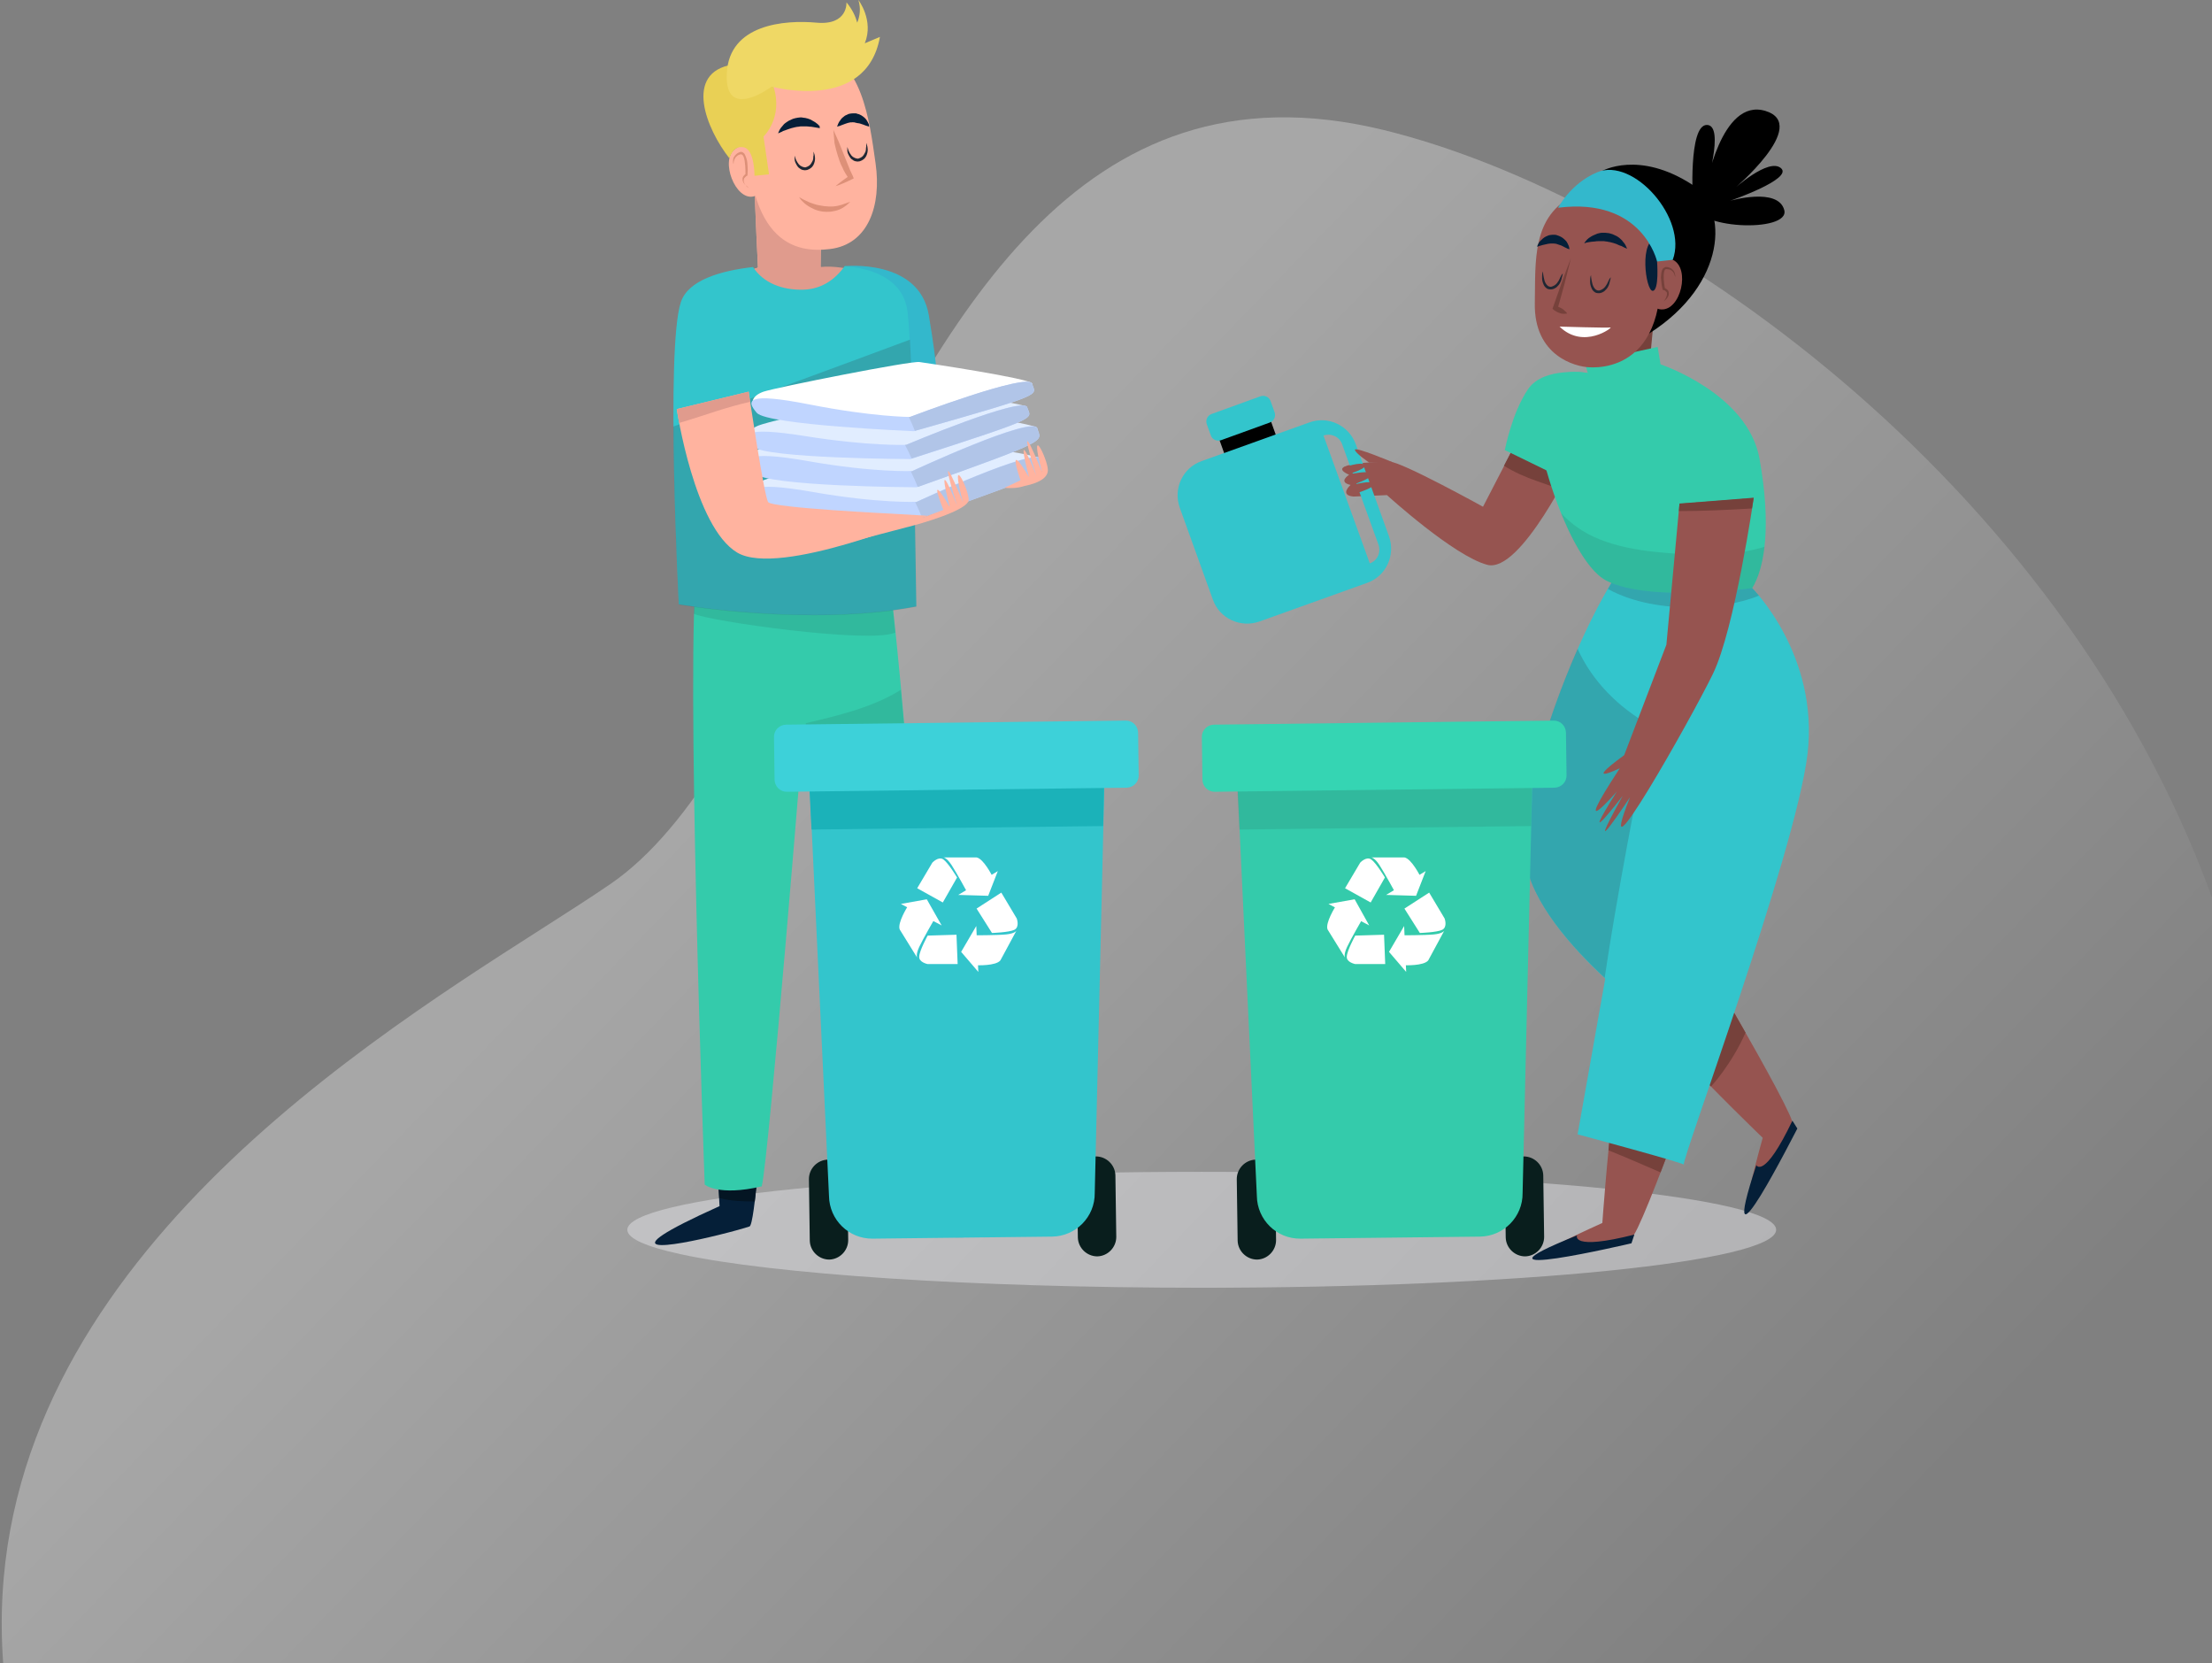 <?xml version="1.0" encoding="UTF-8"?>
<svg width="878px" height="660px" viewBox="0 0 878 660" version="1.1" xmlns="http://www.w3.org/2000/svg" xmlns:xlink="http://www.w3.org/1999/xlink">
    <rect x="0" y="0" width="878" height="660" fill="#808080" stroke="none"/>
    <title>home-background</title>
    <defs>
        <linearGradient x1="42.039%" y1="34.078%" x2="98.86%" y2="73.809%" id="linearGradient-1">
            <stop stop-color="#FFFFFF" offset="0%"></stop>
            <stop stop-color="#FFFFFF" stop-opacity="0" offset="100%"></stop>
        </linearGradient>
    </defs>
    <g id="Page-1" stroke="none" stroke-width="1" fill="none" fill-rule="evenodd">
        <g id="home-background">
            <path d="M868.075,660 L1.269,660 C-9.706,512.198 136.012,419.063 215.18,368.462 C225.465,361.889 234.626,356.033 242.175,350.869 C275.263,328.232 299.799,278.801 325.894,226.228 C373.97,129.372 427.337,21.855 549.226,51.591 C656.389,77.802 817.447,189.332 878,356.181 L878,633.297 C874.996,642.129 871.691,651.031 868.075,660 Z" id="Path" fill="url(#linearGradient-1)" opacity="0.304"></path>
            <path d="M477,465 C351.079,465 249,475.297 249,488 C249,491.446 256.511,494.715 269.972,497.649 C306.134,505.532 385.236,511 477,511 C602.921,511 705,500.703 705,488 C705,475.297 602.921,465 477,465 Z" id="Path" fill-opacity="0.411" fill="#F0F0F5" fill-rule="nonzero"></path>
            <path d="M683.38,398.817 C683.38,398.817 651.032,491.056 647.566,491.056 C644.1,491.056 574.782,512.963 636.013,485.291 C636.013,485.291 642.945,384.981 653.343,380.369 C663.74,375.758 683.38,398.817 683.38,398.817 Z" id="Path" fill="#965450" fill-rule="nonzero"></path>
            <path d="M659.119,465.229 C669.632,437.903 683.381,398.817 683.381,398.817 C683.381,398.817 663.74,375.758 653.343,380.369 C646.642,383.367 641.328,426.489 638.439,456.466 C645.371,459.234 652.187,462.231 659.119,465.229 Z" id="Path" fill="#76413B" fill-rule="nonzero"></path>
            <path d="M625.962,490.249 C625.962,490.249 623.305,496.36 648.721,489.903 L647.566,493.362 C647.566,493.362 575.938,510.196 625.962,490.249 Z" id="Path" fill="#051F38" fill-rule="nonzero"></path>
            <path d="M663.74,359.731 C663.74,359.731 713.764,443.784 711.569,446.436 C709.374,449.087 681.647,516.191 699.669,451.509 C699.669,451.509 627.117,381.753 630.236,370.8 C633.471,359.962 663.74,359.731 663.74,359.731 Z" id="Path" fill="#965450" fill-rule="nonzero"></path>
            <path d="M697.128,462.347 C697.128,462.347 700.132,468.342 711.454,444.706 L713.418,447.819 C713.302,447.819 680.261,513.539 697.128,462.347 Z" id="Path" fill="#051F38" fill-rule="nonzero"></path>
            <path d="M692.854,409.771 C679.452,386.134 663.74,359.731 663.74,359.731 C663.74,359.731 633.471,359.962 630.236,370.8 C628.157,377.833 657.964,409.655 679.106,431.101 C679.221,431.216 687.424,422.108 692.854,409.771 Z" id="Path" fill="#76413B" fill-rule="nonzero"></path>
            <path d="M695.51,233.364 C695.51,233.364 664.894,199.351 646.987,220.681 C629.08,242.011 601.353,312.343 605.396,341.168 C607.823,358.117 624.112,376.219 637.167,388.325 L626.192,450.125 C626.192,450.125 671.248,462.231 668.36,462.231 C666.627,462.231 712.839,338.286 717.46,299.084 C722.082,259.883 695.51,233.364 695.51,233.364 Z" id="Path" fill="#33C5CC" fill-rule="nonzero"></path>
            <path d="M672.059,240.974 C680.608,240.858 689.966,239.705 698.168,236.362 C696.551,234.402 695.511,233.364 695.511,233.364 C695.511,233.364 664.896,199.351 646.989,220.681 C644.216,224.025 641.212,228.406 638.208,233.71 C648.26,239.244 660.968,241.204 672.059,240.974 Z" id="Path" fill="#352C38" fill-rule="nonzero" opacity="0.2"></path>
            <path d="M626.193,257.461 C613.485,286.401 602.741,322.374 605.398,341.053 C607.708,357.886 623.883,375.873 636.937,387.979 C641.559,356.618 649.992,313.035 655.076,287.9 C642.483,280.752 632.085,270.49 626.193,257.461 Z" id="Path" fill="#352C38" fill-rule="nonzero" opacity="0.2"></path>
            <path d="M607.131,165.337 L588.646,201.08 C588.646,201.08 556.298,183.209 551.676,183.209 C547.055,183.209 525.105,183.785 535.502,188.397 C535.502,188.397 530.881,191.279 536.08,192.432 C536.08,192.432 531.459,196.468 537.235,197.044 L550.521,196.468 C550.521,196.468 577.093,220.681 590.379,224.139 C603.665,227.598 625.038,182.632 625.038,182.632 L607.131,165.337 Z" id="Path" fill="#965450" fill-rule="nonzero"></path>
            <path d="M610.135,190.934 C613.023,191.972 616.027,193.01 619.031,194.047 C622.728,187.591 625.038,182.517 625.038,182.517 L607.131,165.223 L596.964,184.823 C601.008,187.36 605.514,189.32 610.135,190.934 Z" id="Path" fill="#76413B" fill-rule="nonzero"></path>
            <path d="M630.236,148.043 C630.236,148.043 612.907,145.161 606.552,154.385 C600.198,163.608 597.31,178.597 597.31,178.597 L622.149,190.704 L630.236,148.043 Z" id="Path" fill="#34CBAB" fill-rule="nonzero"></path>
            <path d="M620.648,180.673 C614.294,175.715 607.015,169.489 602.279,161.994 C598.813,170.065 597.195,178.482 597.195,178.482 L622.034,190.588 L623.536,182.748 C622.612,182.172 621.572,181.48 620.648,180.673 Z" id="Path" fill="#34CBAB" fill-rule="nonzero" opacity="0.1"></path>
            <path d="M508.699,178.943 C509.392,180.788 508.353,182.863 506.504,183.555 L492.872,188.513 C491.023,189.205 488.944,188.167 488.25,186.322 L482.821,171.218 C482.127,169.373 483.167,167.298 485.016,166.606 L498.648,161.648 C500.497,160.957 502.576,161.994 503.269,163.839 L508.699,178.943 Z" id="Path" fill="#000000" fill-rule="nonzero"></path>
            <path d="M519.674,167.644 L476.928,182.979 C469.419,185.63 465.607,193.932 468.264,201.426 L481.434,237.976 C484.091,245.47 492.409,249.275 499.919,246.623 L542.665,231.289 C550.174,228.637 553.987,220.335 551.33,212.841 L538.159,176.291 C535.387,168.797 527.184,164.877 519.674,167.644 Z M547.171,216.185 C548.21,219.182 546.708,222.526 543.705,223.564 L525.335,172.832 C528.339,171.795 531.69,173.294 532.729,176.291 L547.171,216.185 Z" id="Shape" fill="#33C5CC" fill-rule="nonzero"></path>
            <path d="M505.926,163.608 C506.504,165.223 505.695,167.067 504.078,167.644 L484.669,174.677 C483.051,175.254 481.203,174.447 480.625,172.832 L479.008,168.336 C478.43,166.722 479.239,164.877 480.856,164.3 L500.265,157.267 C501.883,156.691 503.731,157.498 504.309,159.112 L505.926,163.608 Z" id="Path" fill="#33C5CC" fill-rule="nonzero"></path>
            <path d="M533.191,185.515 C533.191,185.515 540.47,182.979 541.741,184.477 C542.896,185.861 535.618,187.936 535.964,188.052 C536.195,188.167 543.82,186.438 544.513,188.052 C545.207,189.666 536.426,192.548 536.426,192.548 C536.426,192.548 544.744,190.242 545.322,191.972 C545.9,193.701 536.657,196.238 536.657,196.238 L536.195,192.433 L535.618,188.052 L533.191,185.515 Z" id="Path" fill="#965450" fill-rule="nonzero"></path>
            <path d="M543.474,183.555 C543.474,183.555 537.813,179.75 537.813,178.482 C537.697,177.098 552.832,183.44 552.832,183.44 L543.474,183.555 Z" id="Path" fill="#965450" fill-rule="nonzero"></path>
            <path d="M655.075,145.161 C653.92,147.236 659.581,98.926 659.581,98.926 L633.356,116.567 C633.356,116.567 635.666,147.467 632.778,147.582 C631.623,147.582 627.117,149.312 622.149,151.156 C623.305,156.921 625.615,158.189 627.579,163.724 C642.252,163.609 658.195,163.263 667.206,149.888 C662.007,148.159 656.577,142.278 655.075,145.161 Z" id="Path" fill="#76413B" fill-rule="nonzero"></path>
            <path d="M630.236,148.043 L629.081,144.008 L657.964,137.666 L659.119,144.584 C659.119,144.584 693.778,156.114 698.399,182.056 C703.02,207.998 700.71,224.717 695.511,233.364 C695.511,233.364 655.075,239.129 637.746,230.482 C620.416,221.834 602.509,157.267 611.752,151.502 C620.994,145.737 630.236,148.043 630.236,148.043 Z" id="Path" fill="#34CBAB" fill-rule="nonzero"></path>
            <path d="M668.015,219.874 C654.151,219.067 637.168,217.453 625.615,208.921 C623.42,207.307 621.456,205.577 619.608,203.617 C624.807,216.415 631.276,227.253 637.746,230.482 C655.076,239.129 695.511,233.364 695.511,233.364 C697.822,229.559 699.555,224.14 700.363,216.992 C689.966,220.105 679.106,220.566 668.015,219.874 Z" id="Path" fill="#161826" fill-rule="nonzero" opacity="0.1"></path>
            <path d="M666.628,199.927 L696.088,197.621 C696.088,197.621 688.579,249.505 679.914,267.377 C671.25,285.248 631.392,355.58 646.988,316.378 C646.988,316.378 626.771,346.933 644.1,315.802 C644.1,315.802 625.038,340.591 641.789,314.073 C641.789,314.073 622.149,336.556 642.945,304.849 C642.945,304.849 627.348,312.343 644.678,299.66 L661.43,255.847 L666.628,199.927 Z" id="Path" fill="#965450" fill-rule="nonzero"></path>
            <path d="M695.395,201.772 C695.858,199.12 696.089,197.506 696.089,197.506 L666.628,199.812 L666.397,202.81 C675.986,202.81 685.691,202.349 695.395,201.772 Z" id="Path" fill="#76413B" fill-rule="nonzero"></path>
            <path d="M635.782,67.911 C635.782,67.911 650.455,59.379 671.943,73.445 C686.153,82.784 685.46,112.647 654.729,132.247 C618.222,155.538 635.782,67.911 635.782,67.911 Z" id="Path" fill="#000000" fill-rule="nonzero"></path>
            <path d="M656.116,83.822 C656.116,83.822 639.595,71.024 625.5,77.25 C607.709,85.321 609.557,104.114 609.21,120.141 C608.748,141.471 625.616,145.507 630.699,145.737 C638.208,146.198 668.824,144.354 656.116,83.822 Z" id="Path" fill="#965450" fill-rule="nonzero"></path>
            <path d="M657.733,103.769 C657.733,103.769 658.426,100.54 663.972,103.077 C671.019,106.42 667.207,123.254 659.35,122.793 C651.379,122.447 657.733,103.769 657.733,103.769 Z" id="Path" fill="#965450" fill-rule="nonzero"></path>
            <path d="M657.732,103.769 C657.732,103.769 658.657,115.298 655.999,115.414 C653.227,115.529 650.338,94.545 657.963,94.545 C665.588,94.775 657.732,103.769 657.732,103.769 Z" id="Path" fill="#051F38" fill-rule="nonzero"></path>
            <path d="M657.733,103.769 C657.733,103.769 652.072,78.172 618.453,82.438 C618.453,82.438 623.305,72.869 633.934,68.372 C648.375,62.261 669.979,86.82 663.971,103.077 C663.971,103.077 661.199,103.423 657.733,103.769 Z" id="Path" fill="#33B8CC" fill-rule="nonzero"></path>
            <path d="M671.943,80.132 C671.943,80.132 670.094,49.578 677.488,49.578 C684.882,49.578 676.91,75.29 676.91,75.29 C676.91,75.29 683.034,38.51 700.825,44.044 C718.617,49.578 687.886,75.29 687.886,75.29 C687.886,75.29 701.98,62.377 706.948,66.758 C711.8,71.024 686.73,79.671 686.73,79.671 C686.73,79.671 705.793,74.137 708.219,83.361 C710.645,92.469 671.365,91.201 671.943,80.132 Z" id="Path" fill="#000000" fill-rule="nonzero"></path>
            <path d="M610.134,97.889 C610.134,97.889 610.134,97.658 610.365,97.197 C610.596,96.736 610.827,96.159 611.405,95.583 C611.983,95.006 612.676,94.315 613.6,93.853 C613.831,93.738 614.062,93.623 614.409,93.507 C614.64,93.392 614.987,93.277 615.218,93.277 C615.564,93.277 615.795,93.162 616.142,93.162 L617.066,93.162 C617.644,93.162 618.221,93.392 618.799,93.623 C619.377,93.853 619.839,94.084 620.301,94.43 C620.763,94.776 621.11,95.122 621.456,95.468 C621.803,95.814 622.034,96.159 622.149,96.505 C622.265,96.621 622.38,96.851 622.38,96.966 C622.496,97.082 622.496,97.312 622.611,97.428 C622.727,97.774 622.843,98.004 622.843,98.235 C622.958,98.696 622.958,98.927 622.958,98.927 C622.958,98.927 622.727,98.811 622.265,98.696 C622.034,98.581 621.803,98.465 621.572,98.35 C621.341,98.235 620.994,98.12 620.647,97.889 C620.301,97.774 620.07,97.543 619.723,97.428 C619.377,97.312 619.03,97.197 618.683,97.082 C618.337,96.966 617.99,96.851 617.644,96.736 C617.297,96.736 616.951,96.621 616.604,96.621 L616.142,96.621 C616.026,96.621 615.795,96.621 615.564,96.621 C615.218,96.621 614.871,96.736 614.524,96.736 C614.178,96.851 613.831,96.851 613.485,96.966 C613.138,97.082 612.791,97.082 612.445,97.197 C611.752,97.428 611.174,97.543 610.827,97.658 C610.481,97.889 610.134,97.889 610.134,97.889 Z" id="Path" fill="#051F38" fill-rule="nonzero"></path>
            <path d="M619.03,129.595 C619.03,129.595 637.977,130.172 639.247,129.941 C640.403,129.711 628.619,138.935 619.03,129.595 Z" id="Path" fill="#FFFFFF" fill-rule="nonzero"></path>
            <path d="M620.301,108.496 C620.301,108.496 620.301,108.726 620.185,109.188 C620.07,109.649 619.954,110.225 619.723,111.032 C619.608,111.378 619.492,111.839 619.261,112.185 C619.145,112.416 619.03,112.647 618.914,112.762 C618.799,112.992 618.568,113.223 618.452,113.338 C618.106,113.684 617.759,114.145 617.181,114.376 C617.066,114.491 616.95,114.491 616.719,114.607 L616.373,114.722 C616.142,114.837 615.795,114.837 615.449,114.837 C614.871,114.837 614.178,114.722 613.716,114.261 C613.253,113.915 612.907,113.454 612.676,112.877 C612.445,112.416 612.329,111.955 612.214,111.494 C612.098,111.032 612.098,110.571 612.098,110.225 C612.098,109.418 612.098,108.842 612.214,108.381 C612.329,107.919 612.445,107.689 612.445,107.689 C612.445,107.689 612.445,108.726 612.791,110.225 C612.907,110.917 613.138,111.839 613.6,112.531 C613.831,112.877 614.062,113.223 614.409,113.454 C614.755,113.684 615.102,113.8 615.449,113.8 C615.68,113.8 615.795,113.8 616.026,113.684 L616.373,113.569 C616.373,113.569 616.488,113.454 616.604,113.454 C616.95,113.338 617.297,112.992 617.644,112.762 C617.99,112.416 618.221,112.07 618.452,111.724 C618.683,111.378 618.914,111.032 619.03,110.686 C619.377,109.995 619.608,109.418 619.839,109.072 C620.185,108.726 620.301,108.496 620.301,108.496 Z" id="Path" fill="#1F2733" fill-rule="nonzero"></path>
            <path d="M639.363,109.995 C639.363,109.995 639.363,110.225 639.248,110.686 C639.132,111.148 639.017,111.724 638.786,112.531 C638.67,112.877 638.555,113.338 638.323,113.684 C638.208,113.915 638.092,114.145 637.977,114.261 C637.861,114.491 637.63,114.722 637.515,114.837 C637.168,115.183 636.822,115.644 636.244,115.875 C636.128,115.99 636.013,115.99 635.782,116.106 L635.435,116.221 C635.204,116.336 634.858,116.336 634.511,116.336 C633.933,116.336 633.24,116.221 632.778,115.76 C632.316,115.414 631.969,114.953 631.738,114.376 C631.507,113.915 631.392,113.454 631.276,112.992 C631.161,112.531 631.161,112.07 631.161,111.724 C631.161,110.917 631.161,110.341 631.276,109.879 C631.392,109.418 631.507,109.188 631.507,109.188 C631.507,109.188 631.507,110.225 631.854,111.724 C631.969,112.416 632.2,113.338 632.663,114.03 C632.894,114.376 633.125,114.722 633.471,114.953 C633.818,115.183 634.164,115.298 634.511,115.298 C634.742,115.298 634.858,115.298 635.089,115.183 L635.435,115.068 C635.435,115.068 635.551,114.953 635.666,114.953 C636.013,114.837 636.359,114.491 636.706,114.261 C637.053,113.915 637.284,113.569 637.515,113.223 C637.746,112.877 637.977,112.531 638.092,112.185 C638.439,111.494 638.67,110.917 638.901,110.571 C639.248,110.225 639.363,109.995 639.363,109.995 Z" id="Path" fill="#1F2733" fill-rule="nonzero"></path>
            <path d="M660.39,119.565 C660.736,119.103 660.967,118.757 661.198,118.296 C661.429,117.835 661.545,117.374 661.66,116.913 C661.66,116.682 661.66,116.451 661.66,116.221 C661.66,116.106 661.545,115.99 661.545,115.99 C661.545,115.875 661.429,115.76 661.314,115.76 C661.198,115.644 661.198,115.644 661.083,115.529 L660.852,115.298 C660.736,115.183 660.621,115.183 660.505,115.183 L660.159,115.068 L659.927,114.953 L659.927,114.722 C659.581,113.454 659.465,112.301 659.35,111.032 C659.234,110.456 659.234,109.764 659.35,109.188 C659.35,108.496 659.465,107.919 659.696,107.228 C659.812,106.882 660.043,106.536 660.39,106.305 C660.736,106.075 661.198,105.844 661.545,105.959 C662.007,105.959 662.238,106.075 662.585,106.19 C662.931,106.305 663.278,106.421 663.509,106.651 C663.74,106.882 664.087,107.112 664.202,107.343 C664.433,107.574 664.549,107.919 664.664,108.15 C664.895,108.726 665.011,109.418 664.895,109.995 C664.78,109.418 664.664,108.842 664.318,108.265 C664.202,108.035 663.971,107.804 663.74,107.573 C663.509,107.343 663.278,107.228 663.047,107.112 C662.816,106.997 662.585,106.882 662.238,106.882 C662.007,106.882 661.66,106.766 661.429,106.766 C660.967,106.766 660.736,107.112 660.621,107.573 C660.274,108.611 660.39,109.764 660.39,110.917 C660.505,112.07 660.621,113.338 660.852,114.491 L660.621,114.146 L660.967,114.376 C661.083,114.491 661.198,114.491 661.314,114.607 L661.66,114.837 C661.776,114.953 661.891,115.068 662.007,115.183 C662.123,115.299 662.238,115.414 662.238,115.644 C662.354,115.76 662.354,115.99 662.354,116.106 C662.469,116.451 662.354,116.682 662.354,117.028 C662.238,117.604 661.891,118.066 661.545,118.527 C661.198,118.873 660.736,119.334 660.39,119.565 Z" id="Path" fill="#76413B" fill-rule="nonzero"></path>
            <path d="M622.034,124.407 C621.456,124.522 620.994,124.522 620.532,124.522 C620.07,124.522 619.608,124.407 619.261,124.292 C618.799,124.176 618.452,123.946 618.106,123.831 C617.875,123.715 617.759,123.6 617.528,123.485 C617.297,123.369 617.182,123.254 616.951,123.139 L616.257,122.562 L616.373,122.101 C617.528,118.757 618.683,115.529 619.839,112.301 C620.994,109.072 622.265,105.729 623.536,102.5 C622.727,105.844 621.803,109.303 620.994,112.647 C620.07,115.99 619.146,119.334 618.221,122.678 L617.759,121.64 C617.99,121.64 618.221,121.755 618.452,121.755 C618.683,121.755 618.915,121.87 619.03,121.986 C619.377,122.101 619.839,122.332 620.185,122.562 C620.532,122.793 620.879,123.139 621.225,123.485 C621.456,123.6 621.803,123.946 622.034,124.407 Z" id="Path" fill="#76413B" fill-rule="nonzero"></path>
            <path d="M628.85,96.505 C628.85,96.505 628.966,96.159 629.312,95.813 C629.543,95.582 629.659,95.352 630.005,95.006 C630.352,94.775 630.583,94.429 631.045,94.199 C631.392,93.968 631.854,93.622 632.431,93.392 C632.894,93.161 633.471,92.93 634.049,92.7 C634.627,92.585 635.32,92.354 636.013,92.354 C636.36,92.354 636.706,92.354 637.053,92.354 L638.092,92.469 C638.786,92.469 639.479,92.815 640.056,92.93 C640.634,93.161 641.212,93.507 641.789,93.738 C642.367,94.084 642.829,94.429 643.176,94.775 C643.638,95.121 643.984,95.582 644.216,95.928 C644.562,96.274 644.793,96.62 645.024,96.966 C645.255,97.312 645.371,97.658 645.486,97.888 C645.717,98.35 645.833,98.695 645.833,98.695 C645.833,98.695 645.486,98.58 645.024,98.35 C644.793,98.234 644.447,98.119 644.1,97.888 C643.753,97.658 643.407,97.543 642.945,97.427 C642.598,97.312 642.136,97.081 641.674,96.851 C641.212,96.735 640.75,96.505 640.288,96.389 C639.825,96.274 639.363,96.159 638.901,96.044 C638.439,96.044 637.977,95.813 637.399,95.813 L636.706,95.698 L636.013,95.698 C635.551,95.698 634.973,95.698 634.511,95.698 C634.049,95.698 633.587,95.698 633.125,95.813 C632.663,95.813 632.2,95.928 631.738,95.928 C630.93,96.044 630.121,96.159 629.659,96.274 C629.197,96.505 628.85,96.505 628.85,96.505 Z" id="Path" fill="#051F38" fill-rule="nonzero"></path>
            <path d="M612.907,490.825 C612.907,494.976 609.557,498.435 605.398,498.55 C601.239,498.55 597.773,495.207 597.657,491.056 L597.311,466.613 C597.311,462.462 600.661,459.003 604.82,458.888 C608.979,458.888 612.445,462.231 612.56,466.382 L612.907,490.825 Z" id="Path" fill="#091E1D" fill-rule="nonzero"></path>
            <path d="M506.504,492.095 C506.504,496.245 503.154,499.704 498.995,499.82 C494.836,499.82 491.37,496.476 491.254,492.325 L490.908,467.882 C490.908,463.731 494.258,460.272 498.417,460.157 C502.576,460.157 506.042,463.501 506.158,467.651 L506.504,492.095 Z" id="Path" fill="#091E1D" fill-rule="nonzero"></path>
            <path d="M604.358,473.415 C604.473,482.87 596.848,490.595 587.375,490.71 L516.209,491.518 C506.735,491.633 498.995,484.023 498.879,474.568 L491.254,312.92 C491.139,303.466 498.764,295.741 508.237,295.625 L590.841,294.587 C600.314,294.472 608.055,302.082 608.17,311.536 L604.358,473.415 Z" id="Path" fill="#34CBAB" fill-rule="nonzero"></path>
            <path d="M607.708,327.793 L608.055,311.767 C607.939,302.313 600.199,294.703 590.725,294.818 L508.121,295.856 C498.648,295.971 491.023,303.696 491.139,313.151 L491.947,329.177 L607.708,327.793 Z" id="Path" fill="#161826" fill-rule="nonzero" opacity="0.1"></path>
            <path d="M621.803,307.732 C621.803,310.383 619.723,312.459 617.066,312.574 L482.127,314.188 C479.47,314.188 477.391,312.113 477.275,309.461 L477.044,292.397 C477.044,289.745 479.123,287.67 481.781,287.554 L616.719,285.94 C619.377,285.94 621.456,288.016 621.572,290.667 L621.803,307.732 Z" id="Path" fill="#35D5B3" fill-rule="nonzero"></path>
            <polygon id="Path" fill="#FFFFFF" fill-rule="nonzero" points="550.174 355.119 565.886 345.665 562.074 355.465"></polygon>
            <path d="M544.283,340.246 C544.283,340.246 545.554,340.246 547.518,343.243 C549.482,346.241 553.872,354.312 553.872,354.312 L561.843,350.738 L563.692,347.625 C563.692,347.625 560.226,340.707 557.453,340.246 L544.283,340.246 Z" id="Path" fill="#FFFFFF" fill-rule="nonzero"></path>
            <path d="M539.892,342.321 C539.892,342.321 542.318,339.669 544.282,341.053 C546.246,342.437 549.712,348.202 549.712,348.202 L544.051,358.117 L533.885,352.468 L539.892,342.321 Z" id="Path" fill="#FFFFFF" fill-rule="nonzero"></path>
            <polygon id="Path" fill="#FFFFFF" fill-rule="nonzero" points="557.338 367.456 558.146 385.673 551.33 377.718"></polygon>
            <path d="M573.281,369.301 C573.281,369.301 572.703,370.454 569.121,370.8 C565.54,371.146 556.298,371.146 556.298,371.146 L555.604,379.908 L557.453,383.021 C557.453,383.021 565.193,383.367 566.926,381.061 L573.281,369.301 Z" id="Path" fill="#FFFFFF" fill-rule="nonzero"></path>
            <path d="M573.396,364.458 C573.396,364.458 574.667,367.802 572.472,368.955 C570.392,369.993 563.576,370.223 563.576,370.223 L557.453,360.538 L567.273,354.197 L573.396,364.458 Z" id="Path" fill="#FFFFFF" fill-rule="nonzero"></path>
            <polygon id="Path" fill="#FFFFFF" fill-rule="nonzero" points="543.472 367.226 527.298 358.693 537.696 356.849"></polygon>
            <path d="M533.885,380.024 C533.885,380.024 533.192,378.986 534.694,375.758 C536.195,372.529 540.817,364.574 540.817,364.574 L533.654,359.616 L530.072,359.731 C530.072,359.731 525.913,366.303 526.953,368.84 L533.885,380.024 Z" id="Path" fill="#FFFFFF" fill-rule="nonzero"></path>
            <path d="M537.928,382.56 C537.928,382.56 534.347,381.868 534.578,379.562 C534.694,377.141 537.928,371.261 537.928,371.261 L549.366,370.915 L549.828,382.56 L537.928,382.56 Z" id="Path" fill="#FFFFFF" fill-rule="nonzero"></path>
            <path d="M302.247,445.167 C302.247,445.167 299.706,485.868 297.511,486.675 C295.593,487.33 290.819,488.672 285.295,490.034 C266.529,494.663 239.108,499.537 285.611,478.604 L283.994,448.972 L302.247,445.167 Z" id="Path" fill="#051F38" fill-rule="nonzero"></path>
            <path d="M299.59,476.759 C301.092,464.422 302.247,445.167 302.247,445.167 L283.994,448.972 L285.496,475.376 C290.001,476.644 295.2,476.759 299.59,476.759 Z" id="Path" fill="#041523" fill-rule="nonzero"></path>
            <path d="M260.079,492.786 C258.231,497.282 291.503,488.75 297.511,486.675 C297.626,486.56 297.857,486.329 298.088,485.752 C290.579,487.828 267.82,493.016 260.079,492.786 Z" id="Path" fill-rule="nonzero"></path>
            <path d="M341.181,442.977 C341.181,442.977 344.532,483.677 346.842,484.369 C355.391,487.136 419.279,502.01 358.511,476.067 L359.55,446.436 L341.181,442.977 Z" id="Path" fill="#051F38" fill-rule="nonzero"></path>
            <path d="M344.532,474.453 C342.799,462.232 341.181,442.977 341.181,442.977 L359.55,446.436 L358.626,472.839 C354.12,474.223 348.922,474.338 344.532,474.453 Z" id="Path" fill="#041523" fill-rule="nonzero"></path>
            <path d="M384.389,489.788 C386.353,494.284 352.85,486.329 346.842,484.369 C346.611,484.369 346.496,484.023 346.265,483.446 C353.774,485.522 376.649,490.249 384.389,489.788 Z" id="Path" fill="#FFFFFF" fill-rule="nonzero"></path>
            <path d="M352.387,223.218 C352.387,223.218 369.023,357.31 365.673,465.806 C365.673,465.806 345.802,471.34 340.603,467.305 C336.097,441.593 336.675,391.554 329.974,354.427 C323.62,319.377 321.079,290.667 321.079,290.667 L318.999,288.361 C318.999,288.361 305.366,457.85 302.363,470.764 C285.149,474.799 279.719,470.072 279.719,470.072 C279.719,470.072 271.863,258.038 276.715,223.794 C282.954,179.059 352.387,223.218 352.387,223.218 Z" id="Path" fill="#34CBAB" fill-rule="nonzero"></path>
            <path d="M355.39,251.004 C353.657,233.709 352.27,223.333 352.27,223.333 C352.27,223.333 282.953,179.173 276.598,223.909 C276.021,228.06 275.674,234.862 275.328,243.51 C280.526,246.392 345.454,255.616 355.39,251.004 Z" id="Path" fill="#161826" fill-rule="nonzero" opacity="0.1"></path>
            <path d="M319.808,286.978 C320.616,296.086 324.775,325.488 329.974,354.427 C336.675,391.669 336.097,441.593 340.603,467.305 C345.802,471.34 365.673,465.806 365.673,465.806 C367.637,399.048 362.207,322.605 357.586,273.719 C346.611,280.636 332.631,283.98 319.808,286.978 Z" id="Path" fill="#161826" fill-rule="nonzero" opacity="0.1"></path>
            <path d="M325.7,105.959 C325.815,91.893 326.855,73.33 326.855,73.33 L299.128,65.72 C299.128,65.72 300.052,90.855 300.861,106.19 C288.268,110.456 273.942,118.527 273.942,118.527 L326.277,131.786 L344.878,113.8 C344.878,113.8 335.52,109.072 325.7,105.959 Z" id="Path" fill="#FFB39F" fill-rule="nonzero"></path>
            <path d="M325.7,105.959 C325.815,91.893 326.855,73.33 326.855,73.33 L299.128,65.72 C299.128,65.72 300.052,90.855 300.861,106.19 C288.268,110.456 273.942,118.527 273.942,118.527 L326.277,131.786 L351.001,110.571 C351.001,110.571 335.635,104.806 325.7,105.959 Z" id="Path" fill="#E09B8D" fill-rule="nonzero"></path>
            <path d="M296.702,39.086 C296.702,39.086 303.98,15.565 323.158,19.255 C342.336,22.944 345.109,47.964 347.535,64.798 C349.961,81.747 344.531,96.966 329.512,98.811 C316.457,100.425 293.698,97.888 296.702,39.086 Z" id="Path" fill="#FFB39F" fill-rule="nonzero"></path>
            <path d="M297.626,58.802 C297.626,58.802 296.471,55.689 291.734,59.148 C285.726,63.529 291.849,79.671 299.128,77.942 C306.406,76.212 297.626,58.802 297.626,58.802 Z" id="Path" fill="#FFB39F" fill-rule="nonzero"></path>
            <path d="M290.925,25.596 C291.387,25.481 300.399,24.789 294.391,25.366 C299.936,31.361 299.359,32.86 306.984,34.244 C311.027,46.696 303.056,54.19 303.056,54.19 L305.251,69.179 L299.474,69.756 C299.474,69.756 299.59,59.379 295.2,58.456 C290.81,57.534 289.539,62.838 289.539,62.838 C280.412,51.308 271.169,28.709 290.925,25.596 Z" id="Path" fill="#E9D055" fill-rule="nonzero"></path>
            <path d="M343.26,17.18 C346.957,8.071 340.719,0 340.719,0 C341.758,3.344 341.296,6.457 340.256,8.993 C339.563,6.457 338.292,3.69 335.982,0.922 C335.982,0.922 336.675,10.146 324.082,8.993 C311.489,7.84 289.423,9.57 288.499,29.055 C287.459,48.541 306.291,34.359 306.291,34.359 C306.291,34.359 343.838,44.851 349.268,14.643 L343.26,17.18 Z" id="Path" fill="#EFD865" fill-rule="nonzero"></path>
            <path d="M325.469,50.848 C325.469,50.848 325.122,50.848 324.66,50.732 C324.082,50.617 323.389,50.502 322.581,50.386 C322.118,50.271 321.772,50.271 321.31,50.271 C320.848,50.156 320.386,50.156 319.923,50.156 C319.461,50.156 318.999,50.156 318.421,50.156 C318.19,50.156 317.959,50.156 317.728,50.156 L317.035,50.271 C316.573,50.271 316.111,50.386 315.533,50.502 C315.071,50.617 314.609,50.732 314.147,50.848 C313.685,50.963 313.223,51.194 312.761,51.309 C312.298,51.424 311.952,51.655 311.49,51.77 C311.143,51.885 310.681,52.001 310.45,52.231 C310.103,52.346 309.872,52.462 309.641,52.577 C309.179,52.808 308.833,52.923 308.833,52.923 C308.833,52.923 308.948,52.577 309.179,52.116 C309.295,51.885 309.41,51.539 309.641,51.194 C309.872,50.848 310.103,50.502 310.45,50.156 C310.797,49.81 311.028,49.349 311.49,49.003 C311.952,48.657 312.414,48.311 312.992,47.965 C313.569,47.734 314.147,47.389 314.725,47.158 C315.418,46.927 315.995,46.812 316.689,46.697 L317.728,46.581 C318.075,46.581 318.422,46.581 318.768,46.697 C319.115,46.697 319.461,46.812 319.692,46.812 C320.039,46.927 320.27,46.927 320.617,47.043 C321.194,47.273 321.772,47.389 322.234,47.734 C322.696,47.965 323.158,48.311 323.62,48.542 C323.967,48.772 324.314,49.118 324.66,49.349 C324.891,49.579 325.122,49.925 325.353,50.041 C325.238,50.502 325.469,50.848 325.469,50.848 Z" id="Path" fill="#051F38" fill-rule="nonzero"></path>
            <path d="M344.993,50.27 C344.993,50.27 344.762,50.155 344.3,50.039 C343.838,49.924 343.26,49.694 342.682,49.463 C342.336,49.348 341.989,49.233 341.643,49.117 C341.296,49.002 340.949,48.886 340.603,48.886 C340.256,48.886 339.91,48.771 339.563,48.656 C339.448,48.656 339.216,48.656 339.101,48.541 L338.639,48.541 C338.292,48.425 337.946,48.656 337.599,48.541 C337.252,48.656 336.906,48.656 336.559,48.771 C336.213,48.887 335.866,49.002 335.52,49.117 C335.173,49.233 334.826,49.348 334.595,49.463 C334.249,49.578 333.902,49.694 333.671,49.809 C333.44,49.924 333.209,50.039 332.978,50.039 C332.516,50.155 332.285,50.27 332.285,50.27 C332.285,50.27 332.285,50.039 332.516,49.578 C332.631,49.348 332.631,49.117 332.862,48.771 C332.978,48.425 333.209,48.195 333.44,47.849 C333.671,47.503 333.902,47.157 334.249,46.811 C334.595,46.465 335.057,46.235 335.404,45.889 C335.866,45.658 336.444,45.428 336.906,45.197 C337.484,45.082 338.061,44.966 338.639,44.966 C338.985,44.966 339.216,44.966 339.563,44.966 C339.91,44.966 340.141,45.082 340.372,45.197 C340.603,45.197 340.949,45.312 341.18,45.428 C341.412,45.543 341.643,45.658 341.874,45.773 C342.798,46.35 343.491,46.926 343.953,47.618 C344.415,48.31 344.646,48.887 344.877,49.348 C344.993,50.039 344.993,50.27 344.993,50.27 Z" id="Path" fill="#051F38" fill-rule="nonzero"></path>
            <path d="M330.783,51.538 C331.476,53.037 332.17,54.651 332.863,56.15 C333.209,56.957 333.44,57.649 333.787,58.456 L334.711,60.762 L335.635,63.068 C335.982,63.875 336.213,64.567 336.56,65.374 L337.022,66.527 C337.137,66.873 337.368,67.334 337.484,67.68 C337.831,68.372 338.177,69.064 338.524,69.871 L338.87,70.793 L338.177,71.139 C337.137,71.6 336.098,72.177 334.942,72.638 C333.903,73.099 332.747,73.56 331.592,73.906 C332.516,73.099 333.44,72.407 334.365,71.716 C335.289,71.024 336.329,70.332 337.253,69.64 L336.906,70.909 C336.444,70.217 335.982,69.41 335.52,68.718 C335.058,68.026 334.711,67.219 334.365,66.412 L333.787,65.259 L333.325,64.106 C333.094,63.299 332.747,62.492 332.516,61.685 L331.823,59.263 C331.592,58.456 331.476,57.649 331.245,56.842 C331.13,54.997 330.899,53.268 330.783,51.538 Z" id="Path" fill="#DD9078" fill-rule="nonzero"></path>
            <path d="M297.279,74.598 C296.817,74.368 296.355,74.022 296.009,73.56 C295.662,73.215 295.2,72.753 294.969,72.177 C294.853,71.946 294.738,71.6 294.738,71.254 C294.738,71.139 294.738,70.909 294.738,70.793 C294.738,70.678 294.853,70.447 294.853,70.332 C294.969,69.986 295.2,69.756 295.431,69.525 C295.546,69.41 295.662,69.294 295.777,69.179 L296.124,68.948 L295.893,69.294 C295.893,68.026 295.893,66.758 295.777,65.605 C295.662,64.337 295.546,63.068 295.084,62.031 C294.969,61.8 294.853,61.569 294.622,61.454 C294.507,61.339 294.276,61.224 294.045,61.224 C293.929,61.224 293.813,61.224 293.698,61.339 C293.582,61.339 293.351,61.454 293.236,61.454 C293.005,61.569 292.774,61.685 292.543,61.915 C292.312,62.146 292.08,62.261 291.965,62.492 C291.849,62.722 291.618,62.953 291.503,63.299 C291.272,63.875 291.156,64.452 291.156,65.144 C290.925,64.567 290.925,63.875 291.041,63.184 C291.041,62.838 291.156,62.492 291.387,62.261 C291.503,61.915 291.734,61.685 291.965,61.454 L292.312,61.108 L292.774,60.762 C292.889,60.647 293.12,60.647 293.236,60.532 C293.351,60.416 293.582,60.416 293.813,60.301 C294.276,60.186 294.738,60.301 295.084,60.647 C295.431,60.878 295.662,61.224 295.777,61.569 C296.124,62.261 296.24,62.838 296.471,63.529 C296.586,64.221 296.702,64.798 296.702,65.49 C296.817,66.758 296.817,68.026 296.702,69.41 L296.702,69.64 L296.471,69.756 C296.24,69.871 296.009,69.986 295.893,70.217 C295.777,70.332 295.546,70.563 295.431,70.678 C295.315,70.793 295.315,70.909 295.315,71.024 C295.315,71.139 295.2,71.254 295.2,71.37 C295.2,71.6 295.2,71.831 295.2,72.061 C295.315,72.523 295.546,72.984 295.893,73.445 C296.586,73.906 296.933,74.252 297.279,74.598 Z" id="Path" fill="#DD9078" fill-rule="nonzero"></path>
            <path d="M315.417,61.8 C315.417,61.8 315.533,62.031 315.649,62.492 C315.764,62.722 315.764,62.953 315.88,63.184 C315.995,63.414 316.111,63.76 316.342,64.106 C316.457,64.452 316.804,64.682 316.919,65.028 C317.035,65.144 317.15,65.259 317.381,65.49 C317.497,65.605 317.613,65.72 317.844,65.835 C318.19,66.066 318.537,66.181 318.883,66.297 C319.114,66.297 319.23,66.412 319.461,66.412 C319.692,66.412 319.808,66.412 320.039,66.297 L320.616,66.066 L321.194,65.72 C321.541,65.49 321.772,65.144 322.003,64.798 C322.234,64.452 322.349,64.106 322.58,63.76 C322.696,63.414 322.811,63.068 322.811,62.607 C322.811,62.261 322.811,61.915 322.927,61.685 C322.927,61.339 322.927,61.108 322.927,60.878 C322.927,60.416 322.927,60.186 322.927,60.186 C322.927,60.186 323.042,60.416 323.158,60.878 C323.274,61.108 323.274,61.339 323.389,61.685 C323.389,62.031 323.505,62.376 323.505,62.722 C323.505,63.068 323.505,63.529 323.389,63.991 C323.274,64.452 323.158,64.913 322.927,65.374 C322.696,65.835 322.349,66.297 321.887,66.642 L321.194,67.104 C320.963,67.219 320.616,67.334 320.385,67.45 C320.154,67.45 319.808,67.565 319.461,67.565 C319.23,67.565 318.883,67.45 318.652,67.45 C318.075,67.334 317.613,66.988 317.15,66.642 C316.688,66.297 316.457,65.835 316.226,65.49 C315.995,65.028 315.764,64.682 315.649,64.337 C315.533,63.991 315.417,63.645 315.417,63.299 C315.417,62.953 315.417,62.722 315.417,62.492 C315.417,62.031 315.417,61.8 315.417,61.8 Z" id="Path" fill="#1F2733" fill-rule="nonzero"></path>
            <path d="M336.329,58.341 C336.329,58.341 336.444,58.572 336.56,59.033 C336.675,59.263 336.675,59.494 336.791,59.725 C336.906,59.955 337.022,60.301 337.253,60.647 C337.368,60.993 337.715,61.224 337.831,61.569 C337.946,61.685 338.062,61.8 338.293,62.031 C338.408,62.146 338.524,62.261 338.755,62.377 C339.101,62.607 339.448,62.722 339.795,62.838 C340.026,62.838 340.141,62.953 340.372,62.953 C340.603,62.953 340.719,62.953 340.95,62.838 L341.527,62.607 L342.105,62.261 C342.452,62.031 342.683,61.685 342.914,61.339 C343.145,60.993 343.26,60.647 343.491,60.301 C343.607,59.955 343.723,59.609 343.723,59.148 C343.723,58.802 343.723,58.456 343.838,58.226 C343.838,57.88 343.838,57.649 343.838,57.419 C343.838,56.957 343.838,56.727 343.838,56.727 C343.838,56.727 343.954,56.957 344.069,57.419 C344.185,57.649 344.185,57.88 344.3,58.226 C344.3,58.572 344.416,58.917 344.416,59.263 C344.416,59.609 344.416,60.071 344.3,60.532 C344.185,60.993 344.069,61.454 343.838,61.915 C343.607,62.377 343.26,62.838 342.798,63.184 L342.105,63.645 C341.874,63.76 341.527,63.875 341.296,63.991 C341.065,63.991 340.719,64.106 340.372,64.106 C340.141,64.106 339.795,63.991 339.563,63.991 C338.986,63.875 338.524,63.529 338.062,63.184 C337.599,62.838 337.368,62.377 337.137,62.031 C336.906,61.569 336.675,61.224 336.56,60.878 C336.444,60.532 336.329,60.186 336.329,59.84 C336.329,59.494 336.329,59.263 336.329,59.033 C336.329,58.572 336.329,58.341 336.329,58.341 Z" id="Path" fill="#1F2733" fill-rule="nonzero"></path>
            <path d="M317.237,78.103 C317.237,78.103 317.121,78.103 317.237,78.219 C317.352,78.334 317.583,78.449 317.815,78.565 C318.277,78.91 319.085,79.256 320.01,79.718 C320.934,80.179 322.089,80.64 323.244,80.986 C323.822,81.216 324.515,81.332 325.093,81.447 C325.671,81.562 326.364,81.678 327.057,81.793 C328.328,81.908 329.599,82.023 330.869,81.908 C332.14,81.793 333.18,81.562 334.22,81.216 C335.144,80.871 335.953,80.64 336.53,80.409 C337.108,80.179 337.455,80.064 337.455,80.064 C337.455,80.064 337.224,80.409 336.761,80.755 C336.299,81.216 335.606,81.793 334.682,82.369 C333.758,82.946 332.487,83.522 331.1,83.753 C329.714,84.099 328.212,84.099 326.71,83.984 C326.017,83.868 325.208,83.753 324.515,83.522 C323.822,83.292 323.129,83.061 322.551,82.715 C321.28,82.139 320.241,81.447 319.432,80.755 C318.623,80.064 317.93,79.372 317.583,78.795 C317.352,78.565 317.237,78.334 317.237,78.103 C317.121,78.103 317.121,78.219 317.237,78.103 Z" id="Path" fill="#DD9078" fill-rule="nonzero"></path>
            <path d="M335.289,105.613 C335.289,105.613 364.865,102.5 368.677,125.099 C372.49,147.813 372.143,153.923 372.143,153.923 L343.261,149.657 L335.289,105.613 Z" id="Path" fill="#33B8CC" fill-rule="nonzero"></path>
            <path d="M360.242,123.83 C358.509,109.417 343.837,106.304 335.288,105.612 C331.475,110.916 326.161,114.721 318.883,114.952 C310.564,115.182 302.939,112.3 298.896,105.958 C285.957,107.457 273.133,111.147 270.244,119.909 C264.121,138.357 269.436,239.82 269.436,239.82 C269.436,239.82 321.193,248.698 363.708,240.627 C363.593,240.742 362.553,143.084 360.242,123.83 Z" id="Path" fill="#33C5CC" fill-rule="nonzero"></path>
            <path d="M267.242,169.258 C267.473,202.695 269.437,239.936 269.437,239.936 C269.437,239.936 321.194,248.814 363.709,240.743 C363.709,240.743 362.9,166.606 361.167,134.784 C329.859,146.429 298.55,157.959 267.242,169.258 Z" id="Path" fill="#352C38" fill-rule="nonzero" opacity="0.2"></path>
            <path d="M299.127,196.007 C299.127,196.007 297.972,192.664 303.286,190.473 C308.601,188.282 363.362,173.985 366.828,174.447 C370.293,174.908 412.693,179.981 413.386,182.287 C414.079,184.593 362.668,201.196 362.668,201.196 L299.127,196.007 Z" id="Path" fill="#E1EDFF" fill-rule="nonzero"></path>
            <path d="M365.557,205.577 C365.557,205.577 305.597,205.347 300.976,199.928 C296.355,194.509 296.239,190.588 322.465,195.2 C348.69,199.812 363.824,199.12 363.824,199.12 C363.824,199.12 411.885,176.753 413.502,182.172 C415.004,187.706 420.087,186.322 365.557,205.577 Z" id="Path" fill="#C0D5FF" fill-rule="nonzero"></path>
            <path d="M413.387,182.287 C411.885,176.868 363.709,199.236 363.709,199.236 C363.709,199.236 363.593,199.236 363.247,199.236 C364.286,201.311 365.095,203.271 366.019,205.462 C420.087,186.322 415.004,187.706 413.387,182.287 Z" id="Path" fill="#B1C5E8" fill-rule="nonzero"></path>
            <path d="M297.394,183.67 C297.394,183.67 296.238,180.327 301.553,178.136 C306.867,175.945 361.628,161.648 365.094,162.11 C368.56,162.571 410.959,167.644 411.653,169.95 C412.346,172.256 360.935,188.859 360.935,188.859 L297.394,183.67 Z" id="Path" fill="#E1EDFF" fill-rule="nonzero"></path>
            <path d="M363.824,193.356 C363.824,193.356 303.864,193.125 299.243,187.706 C294.622,182.287 294.506,178.367 320.731,182.979 C346.957,187.591 362.091,186.899 362.091,186.899 C362.091,186.899 410.151,164.531 411.769,169.95 C413.155,175.369 418.354,173.985 363.824,193.356 Z" id="Path" fill="#C0D5FF" fill-rule="nonzero"></path>
            <path d="M411.654,170.065 C410.152,164.646 361.976,187.014 361.976,187.014 C361.976,187.014 361.86,187.014 361.514,187.014 C362.553,189.09 363.362,191.05 364.286,193.24 C418.239,173.985 413.155,175.369 411.654,170.065 Z" id="Path" fill="#B1C5E8" fill-rule="nonzero"></path>
            <path d="M297.163,173.639 C297.163,173.639 296.123,170.757 301.206,168.797 C306.29,166.837 359.318,154.269 362.668,154.73 C366.019,155.192 407.032,159.688 407.725,161.648 C408.418,163.608 358.625,178.367 358.625,178.367 L297.163,173.639 Z" id="Path" fill="#E1EDFF" fill-rule="nonzero"></path>
            <path d="M361.398,182.172 C361.398,182.172 303.402,181.941 298.897,177.214 C294.391,172.486 294.391,169.027 319.692,173.063 C344.993,177.098 359.665,176.522 359.665,176.522 C359.665,176.522 406.224,156.806 407.726,161.648 C409.228,166.376 414.195,165.107 361.398,182.172 Z" id="Path" fill="#C0D5FF" fill-rule="nonzero"></path>
            <path d="M407.726,161.648 C406.224,156.921 359.665,176.522 359.665,176.522 C359.665,176.522 359.55,176.522 359.203,176.522 C360.127,178.251 361.052,180.096 361.86,181.941 C414.195,165.107 409.228,166.376 407.726,161.648 Z" id="Path" fill="#B1C5E8" fill-rule="nonzero"></path>
            <path d="M298.78,160.15 C298.78,160.15 297.856,157.267 303.055,155.422 C308.254,153.693 361.629,143.085 364.979,143.662 C368.329,144.123 409.111,150.234 409.689,152.194 C410.267,154.154 360.011,166.952 360.011,166.952 L298.78,160.15 Z" id="Path" fill="#FFFFFF" fill-rule="nonzero"></path>
            <path d="M362.669,171.102 C362.669,171.102 304.673,168.681 300.399,163.838 C296.124,158.88 296.124,155.537 321.309,160.494 C346.495,165.452 361.167,165.452 361.167,165.452 C361.167,165.452 408.419,147.581 409.69,152.308 C411.076,157.035 416.044,155.998 362.669,171.102 Z" id="Path" fill="#C0D5FF" fill-rule="nonzero"></path>
            <path d="M409.69,152.309 C408.419,147.467 361.167,165.453 361.167,165.453 C361.167,165.453 361.052,165.453 360.705,165.453 C361.629,167.298 362.438,169.143 363.131,170.988 C415.928,155.999 410.961,157.036 409.69,152.309 Z" id="Path" fill="#B1C5E8" fill-rule="nonzero"></path>
            <path d="M268.628,162.34 L297.164,155.422 C297.164,155.422 303.287,196.93 304.904,199.236 C306.522,201.542 354.236,203.848 354.236,203.848 L368.099,204.655 C368.099,204.655 309.525,229.213 292.658,219.298 C275.56,209.151 268.628,162.34 268.628,162.34 Z" id="Path" fill="#FFB39F" fill-rule="nonzero"></path>
            <path d="M271.401,167.298 C280.181,164.646 288.73,161.418 297.741,159.458 C297.395,156.921 297.164,155.422 297.164,155.422 L268.628,162.34 C268.628,162.34 268.975,164.416 269.552,167.875 C270.245,167.644 270.823,167.413 271.401,167.298 Z" id="Path" fill="#E09B8D" fill-rule="nonzero"></path>
            <path d="M362.785,208.46 C362.785,208.46 384.504,202.695 384.504,198.313 C384.504,193.932 376.648,178.136 382.194,199.236 C382.194,199.236 370.641,170.642 379.883,200.619 C379.883,200.619 370.872,177.329 376.995,201.196 C376.995,201.196 367.752,185.054 374.453,202.349 L366.135,205.462 L346.148,205.231 L335.52,215.608 L362.785,208.46 Z" id="Path" fill="#FFB39F" fill-rule="nonzero"></path>
            <path d="M413.618,187.36 C413.618,187.36 402.065,158.766 411.307,188.744 C411.307,188.744 402.296,165.453 408.419,189.32 C408.419,189.32 399.176,173.178 405.068,190.588 L398.714,193.586 C401.025,193.817 404.029,193.701 406.455,192.894 C413.849,191.395 415.928,188.859 415.928,186.553 C415.928,182.172 408.072,166.376 413.618,187.36 Z" id="Path" fill="#FFB39F" fill-rule="nonzero"></path>
            <path d="M443.078,490.825 C443.078,494.976 439.728,498.435 435.569,498.55 C431.409,498.55 427.944,495.207 427.828,491.056 L427.481,466.613 C427.481,462.462 430.832,459.003 434.991,458.888 C439.15,458.888 442.616,462.231 442.731,466.382 L443.078,490.825 Z" id="Path" fill="#091E1D" fill-rule="nonzero"></path>
            <path d="M336.675,492.095 C336.675,496.245 333.325,499.704 329.166,499.82 C325.007,499.82 321.541,496.476 321.425,492.325 L321.079,467.882 C321.079,463.731 324.429,460.272 328.588,460.157 C332.747,460.157 336.213,463.501 336.329,467.651 L336.675,492.095 Z" id="Path" fill="#091E1D" fill-rule="nonzero"></path>
            <path d="M434.529,473.415 C434.645,482.87 427.02,490.595 417.546,490.71 L346.38,491.518 C336.907,491.633 329.166,484.023 329.051,474.568 L321.426,312.92 C321.31,303.466 328.935,295.741 338.408,295.625 L421.012,294.587 C430.486,294.472 438.226,302.082 438.342,311.536 L434.529,473.415 Z" id="Path" fill="#33C5CC" fill-rule="nonzero"></path>
            <path d="M437.879,327.793 L438.226,311.767 C438.111,302.313 430.37,294.703 420.897,294.818 L338.293,295.856 C328.819,295.971 321.194,303.696 321.31,313.151 L322.119,329.177 L437.879,327.793 Z" id="Path" fill="#1BB2B9" fill-rule="nonzero"></path>
            <path d="M451.974,307.732 C451.974,310.383 449.895,312.459 447.237,312.574 L312.299,314.188 C309.641,314.188 307.562,312.113 307.446,309.461 L307.215,292.397 C307.215,289.745 309.295,287.67 311.952,287.554 L446.891,285.94 C449.548,285.94 451.628,288.016 451.743,290.667 L451.974,307.732 Z" id="Path" fill="#3DD1D9" fill-rule="nonzero"></path>
            <polygon id="Path" fill="#FFFFFF" fill-rule="nonzero" points="380.346 355.119 396.058 345.665 392.245 355.465"></polygon>
            <path d="M374.454,340.246 C374.454,340.246 375.724,340.246 377.688,343.243 C379.652,346.241 384.043,354.312 384.043,354.312 L392.014,350.738 L393.863,347.625 C393.863,347.625 390.397,340.707 387.624,340.246 L374.454,340.246 Z" id="Path" fill="#FFFFFF" fill-rule="nonzero"></path>
            <path d="M370.064,342.321 C370.064,342.321 372.49,339.669 374.454,341.053 C376.418,342.437 379.884,348.202 379.884,348.202 L374.223,358.117 L364.056,352.468 L370.064,342.321 Z" id="Path" fill="#FFFFFF" fill-rule="nonzero"></path>
            <polygon id="Path" fill="#FFFFFF" fill-rule="nonzero" points="387.509 367.456 388.317 385.673 381.501 377.718"></polygon>
            <path d="M403.451,369.301 C403.451,369.301 402.874,370.454 399.292,370.8 C395.711,371.146 386.469,371.146 386.469,371.146 L385.775,379.908 L387.624,383.022 C387.624,383.022 395.364,383.367 397.097,381.061 L403.451,369.301 Z" id="Path" fill="#FFFFFF" fill-rule="nonzero"></path>
            <path d="M403.567,364.458 C403.567,364.458 404.838,367.802 402.643,368.955 C400.563,369.993 393.747,370.223 393.747,370.223 L387.624,360.538 L397.444,354.197 L403.567,364.458 Z" id="Path" fill="#FFFFFF" fill-rule="nonzero"></path>
            <polygon id="Path" fill="#FFFFFF" fill-rule="nonzero" points="373.76 367.226 357.585 358.694 367.868 356.849"></polygon>
            <path d="M364.056,380.024 C364.056,380.024 363.363,378.986 364.865,375.758 C366.367,372.529 370.988,364.574 370.988,364.574 L363.825,359.616 L360.244,359.731 C360.244,359.731 356.085,366.303 357.124,368.84 L364.056,380.024 Z" id="Path" fill="#FFFFFF" fill-rule="nonzero"></path>
            <path d="M368.215,382.56 C368.215,382.56 364.634,381.868 364.865,379.562 C364.98,377.141 368.215,371.261 368.215,371.261 L379.653,370.915 L380.115,382.56 L368.215,382.56 Z" id="Path" fill="#FFFFFF" fill-rule="nonzero"></path>
        </g>
    </g>
</svg>